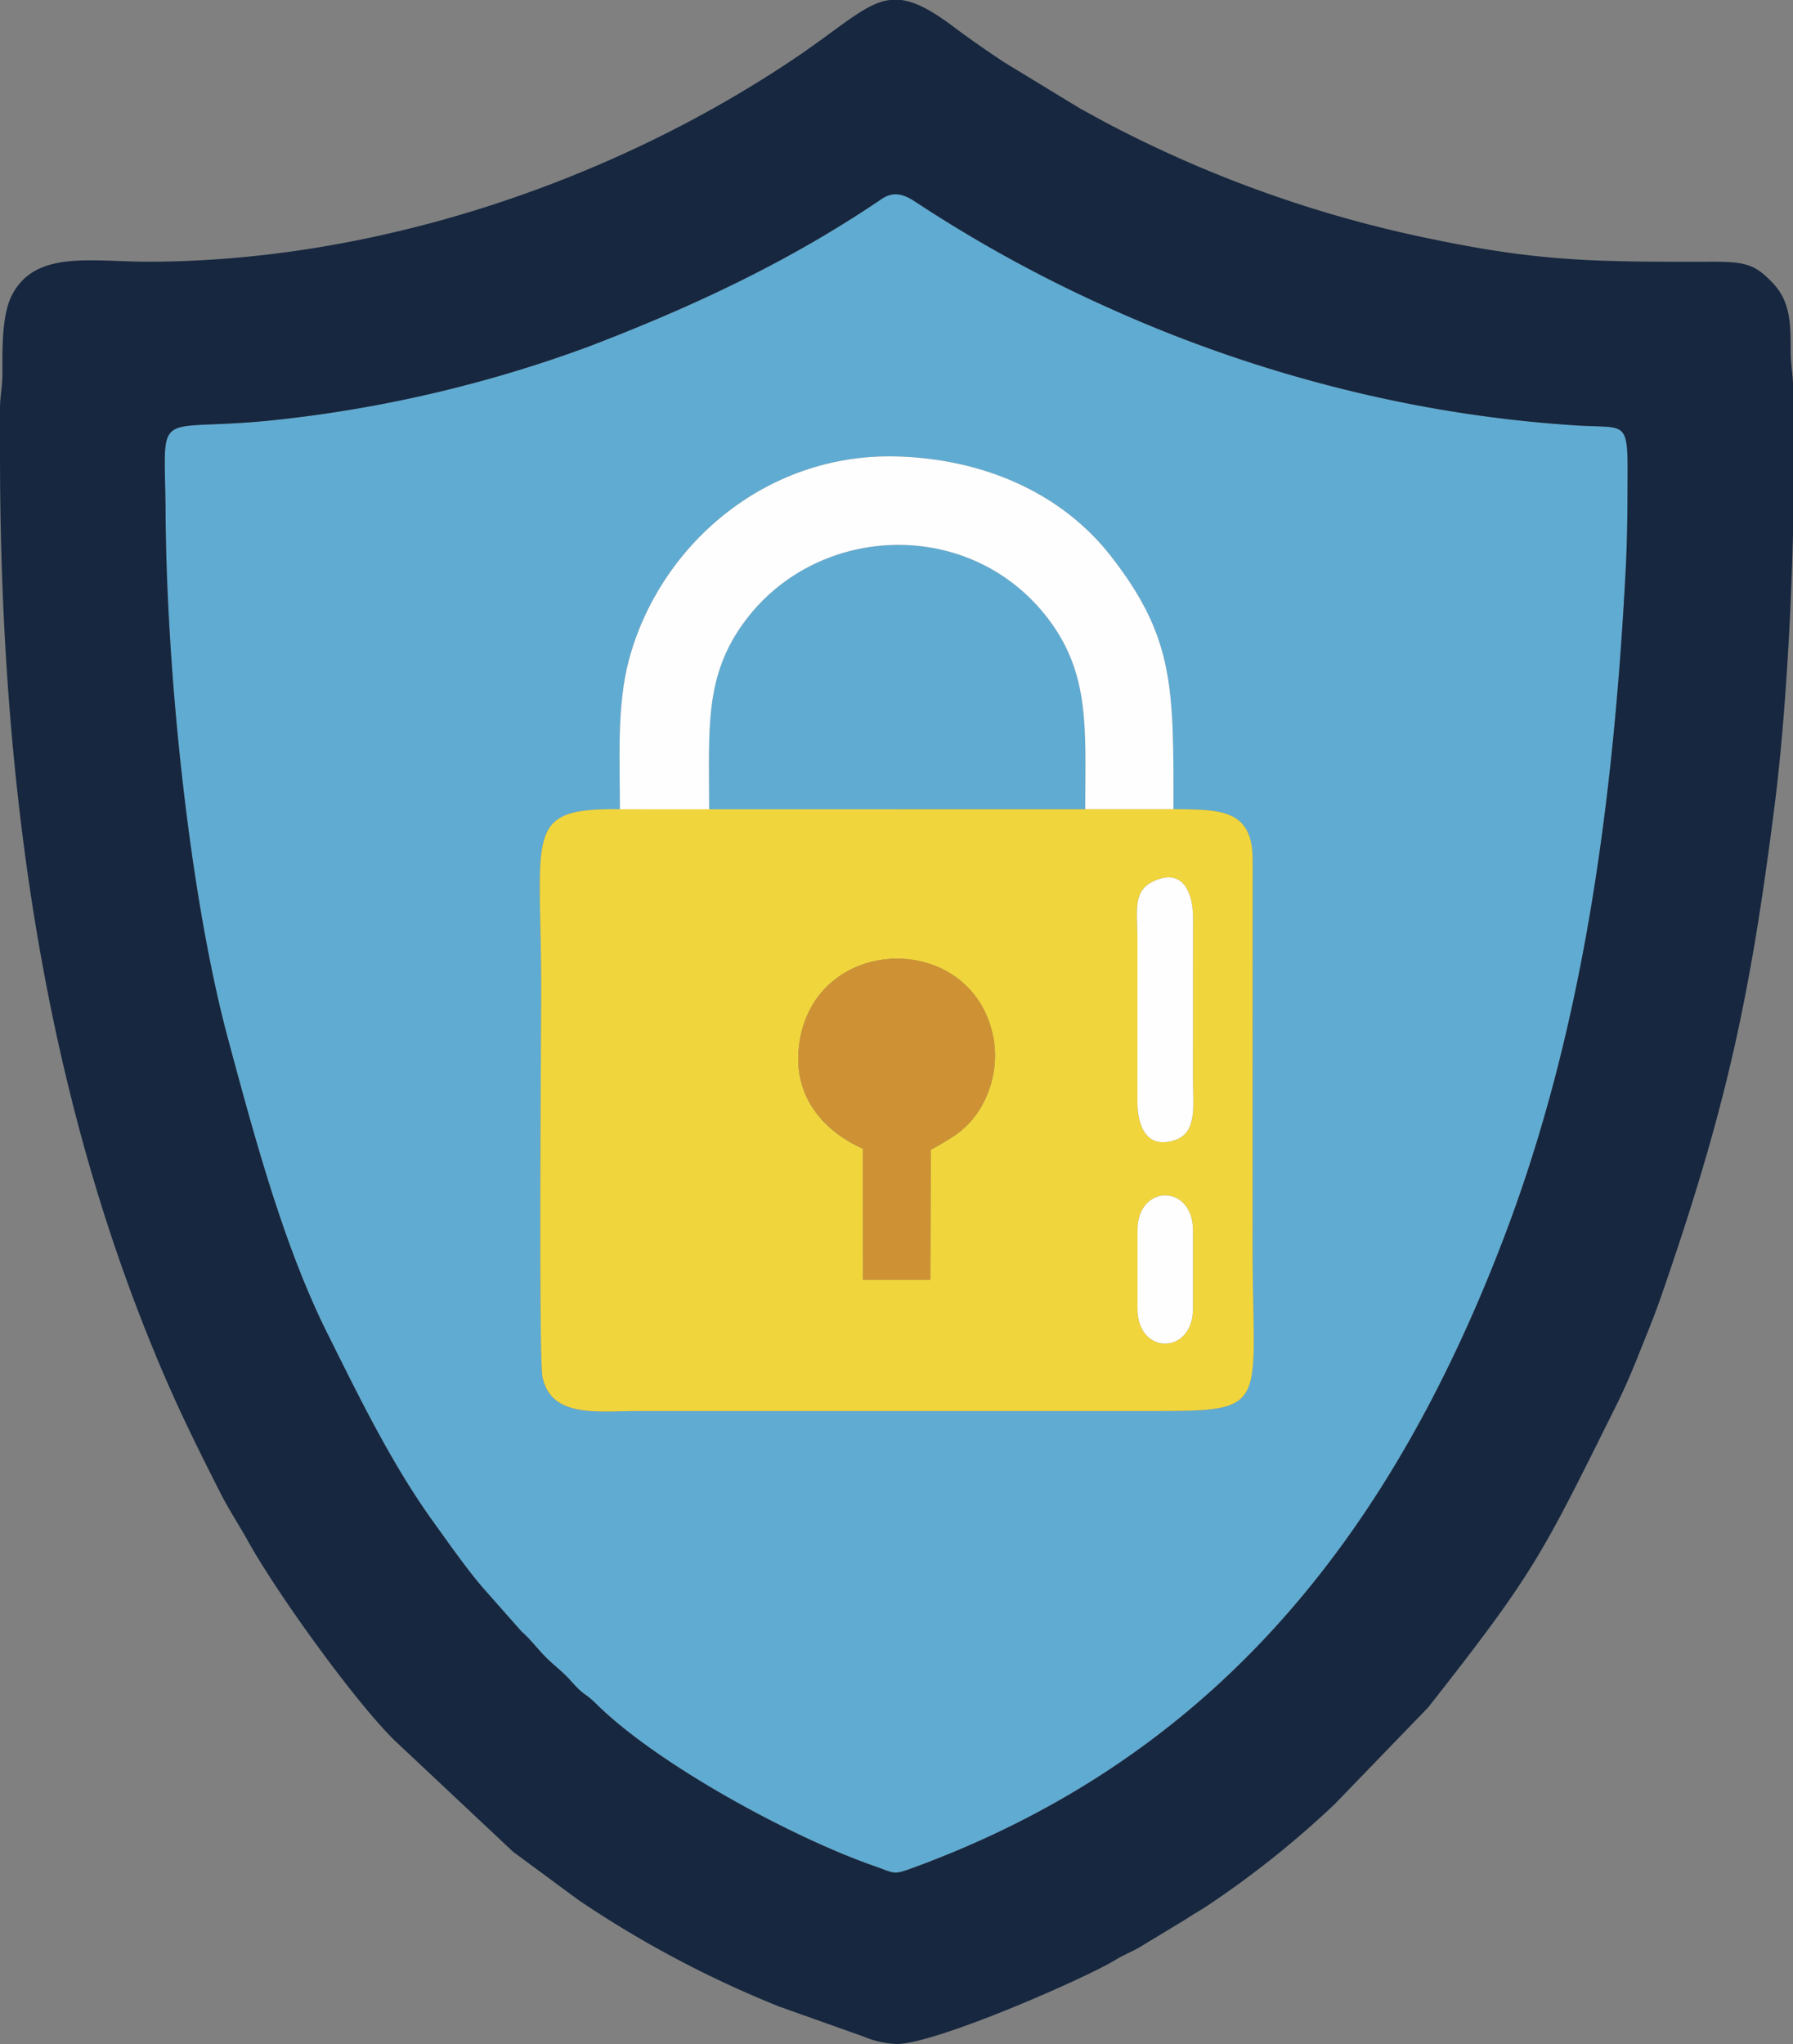 <svg xmlns="http://www.w3.org/2000/svg" width="252.3" height="287.52" viewBox="0 0 252.3 287.52">
  <rect x="0" y="0" width="252.3" height="287.52" fill="#808080" stroke="none"/>
  <g id="Camada_x0020_1" transform="translate(0)">
    <g id="_1746871736032" transform="translate(0 0)">
      <path id="Path_974" data-name="Path 974" d="M144.812,181.715c-.006-7.124-.439-14.541,1.249-20.925,4.228-15.985,19.076-29.217,37.722-28.7,12.07.33,23.152,5.063,30.139,14.047,8.9,11.444,8.8,18.43,8.783,35.561,6.435.1,11.074-.106,11.14,7.007l-.009,54.571c0,22.363,2.661,23.092-13.3,23.092l-72.947,0c-5.95,0-12.388,1.036-13.669-4.75-.571-2.58-.189-49.531-.189-54.493,0-22.268-2.606-25.552,11.077-25.408Zm141.534-33.836c.235-4.478.253-9.159.261-13.723.011-7.334-.534-5.97-7.377-6.444a182.97,182.97,0,0,1-24.257-3.206,193.118,193.118,0,0,1-41.746-13.488A191.264,191.264,0,0,1,186.444,96.3c-1.653-1.105-3.117-1.576-4.816-.422-12.919,8.766-26.459,15.1-41.158,20.732a183.245,183.245,0,0,1-44.777,10.414c-16.843,1.708-14.914-2.351-14.811,13.155.146,22.1,3.284,53.383,8.815,73.931,3.818,14.18,7.853,29.1,13.938,41.3,4.561,9.142,9.076,18.43,14.946,26.571,2.354,3.261,5,7.078,7.52,9.883l4.868,5.505c1.272,1.1,2.179,2.38,3.421,3.622,1.168,1.168,2.4,2.064,3.456,3.252,2.164,2.434,1.86,1.553,3.674,3.347,8.513,8.407,27.288,18.663,39.137,22.793,2.885,1,2.526,1.283,5.4.233,41.336-15.147,66.713-45.346,83.306-89.055,10.968-28.9,15.25-60.455,16.984-93.688Z" transform="translate(-57.582 -67.883)" fill="#60abd2" fill-rule="evenodd"/>
      <path id="Path_975" data-name="Path 975" d="M228.764,80c-1.734,33.233-6.016,64.792-16.984,93.688-16.593,43.71-41.97,73.908-83.306,89.055-2.873,1.051-2.514.772-5.4-.232-11.849-4.13-30.624-14.386-39.137-22.793-1.814-1.794-1.51-.913-3.674-3.347-1.056-1.188-2.288-2.084-3.456-3.252-1.243-1.243-2.15-2.523-3.421-3.622l-4.868-5.505c-2.517-2.8-5.167-6.622-7.52-9.883-5.87-8.14-10.385-17.429-14.946-26.571-6.085-12.2-10.121-27.125-13.938-41.3C26.582,125.681,23.445,94.4,23.3,72.3c-.1-15.506-2.032-11.447,14.811-13.155A183.245,183.245,0,0,0,82.887,48.73C97.586,43.1,111.125,36.763,124.045,28c1.7-1.154,3.163-.683,4.816.422a191.265,191.265,0,0,0,26.783,14.716,193.119,193.119,0,0,0,41.746,13.488,182.97,182.97,0,0,0,24.257,3.206c6.843.474,7.388-.89,7.377,6.444-.009,4.564-.026,9.245-.261,13.723ZM125.219,0h1.576c2.026.247,4.308,1.452,7.529,3.872,2.342,1.762,4.518,3.249,6.883,4.831l10.818,6.585c1.4.749,2.342,1.286,3.68,2.006a171.636,171.636,0,0,0,42.579,15.652c17.36,3.82,24.877,3.915,42.639,3.872,4.748-.011,6.036.4,8.459,2.919,2.187,2.273,2.623,4.814,2.586,9.131-.02,2.213.255,3.341.333,5.055V75.168c-.342,13.5-1.254,27.63-2.58,38.064-3.444,27.159-6.837,42.762-15.953,69.058-.993,2.865-1.894,5.006-2.977,7.733-1.01,2.54-2.11,5.147-3.255,7.454-10.675,21.47-11.53,23.56-26.574,42.7L187.8,253.79a134.07,134.07,0,0,1-17.67,14.122c-1.174.8-2.087,1.266-3.284,2.07l-6.671,4.039c-1.231.66-2.153,1.019-3.3,1.719-4.139,2.52-25.19,11.78-30.721,11.78a13.257,13.257,0,0,1-4.638-1.048l-11.852-4.211A150.291,150.291,0,0,1,81.443,267.3l-9.245-6.82L55.461,244.76C49.763,239.125,38.9,224,34.9,216.791c-1.3-2.342-2.669-4.38-3.9-6.808-4.257-8.393-6.88-13.781-10.256-22.208C5.342,149.312,0,106.978,0,63.931V57.24c.052-1.874.353-2.836.339-5.02-.023-3.927.02-8.143,1.343-10.706,3.287-6.361,11.14-4.7,19.065-4.7,31.706,0,64.655-10.985,90.545-28.25,7.127-4.75,10.4-8.129,13.927-8.568Z" transform="translate(0 0)" fill="#16273f" fill-rule="evenodd"/>
      <path id="Path_976" data-name="Path 976" d="M348.726,455.745c0-6.542,7.8-6.513,7.8,0V466.79c0,6.513-7.8,6.573-7.8,0Zm2.661-49.258c3.909-1.53,5.164,2.018,5.152,5.4l-.009,22.77c0,3.591.623,7.348-2.532,8.41-3.935,1.32-5.287-1.9-5.281-5.385l.009-22.773C348.723,410.658,347.928,407.845,351.387,406.487Zm-41.3,37.791c-5.224-2.3-10.336-7.319-8.835-15.486,2.73-14.868,24.355-15.066,27.2-.1a14.349,14.349,0,0,1-2.035,10.21,12.316,12.316,0,0,1-3.074,3.289,39.769,39.769,0,0,1-3.708,2.236l-.063,18.3-9.469-.006-.014-18.442Zm43.7-47.768-12.42,0-52.915.026-12.558-.009c-13.683-.144-11.077,3.14-11.077,25.408,0,4.963-.382,51.913.189,54.493,1.28,5.787,7.718,4.75,13.669,4.75l72.947,0c15.956,0,13.3-.729,13.3-23.092l.009-54.571C364.86,396.4,360.222,396.611,353.787,396.51Z" transform="translate(-188.664 -282.698)" fill="#f1d53c" fill-rule="evenodd"/>
      <path id="Path_977" data-name="Path 977" d="M347.573,304.222l52.915-.026c.014-11.177.729-18.953-5.187-26.746-10.841-14.291-32.243-13.545-42.579.146-5.878,7.784-5.155,15.141-5.149,26.625Z" transform="translate(-247.785 -190.381)" fill="#60abd2" fill-rule="evenodd"/>
      <path id="Path_978" data-name="Path 978" d="M303.766,273.272l12.558.009c-.006-11.484-.729-18.841,5.149-26.625,10.336-13.692,31.737-14.438,42.579-.146,5.916,7.793,5.2,15.569,5.187,26.746l12.42,0c.014-17.13.121-24.117-8.783-35.561-6.986-8.984-18.069-13.717-30.139-14.047-18.646-.514-33.494,12.719-37.722,28.7-1.688,6.384-1.254,13.8-1.249,20.925Z" transform="translate(-216.536 -159.44)" fill="#fefefe" fill-rule="evenodd"/>
      <path id="Path_979" data-name="Path 979" d="M400.434,496.551l.014,18.442,9.469.006.063-18.3a39.779,39.779,0,0,0,3.708-2.236,12.315,12.315,0,0,0,3.074-3.289,14.349,14.349,0,0,0,2.035-10.21c-2.845-14.969-24.47-14.771-27.2.1-1.5,8.166,3.611,13.181,8.835,15.485Z" transform="translate(-279.007 -334.971)" fill="#ce9234" fill-rule="evenodd"/>
      <path id="Path_980" data-name="Path 980" d="M560.1,430.361c-3.459,1.358-2.664,4.171-2.661,8.422l-.009,22.773c-.006,3.482,1.346,6.705,5.281,5.385,3.154-1.062,2.532-4.819,2.532-8.41l.009-22.77C565.264,432.378,564.01,428.831,560.1,430.361Z" transform="translate(-397.377 -306.571)" fill="#fefefe" fill-rule="evenodd"/>
      <path id="Path_981" data-name="Path 981" d="M557.64,590.72v11.045c0,6.573,7.8,6.513,7.8,0V590.72C565.445,584.208,557.64,584.179,557.64,590.72Z" transform="translate(-397.578 -417.673)" fill="#fefefe" fill-rule="evenodd"/>
    </g>
  </g>
</svg>
